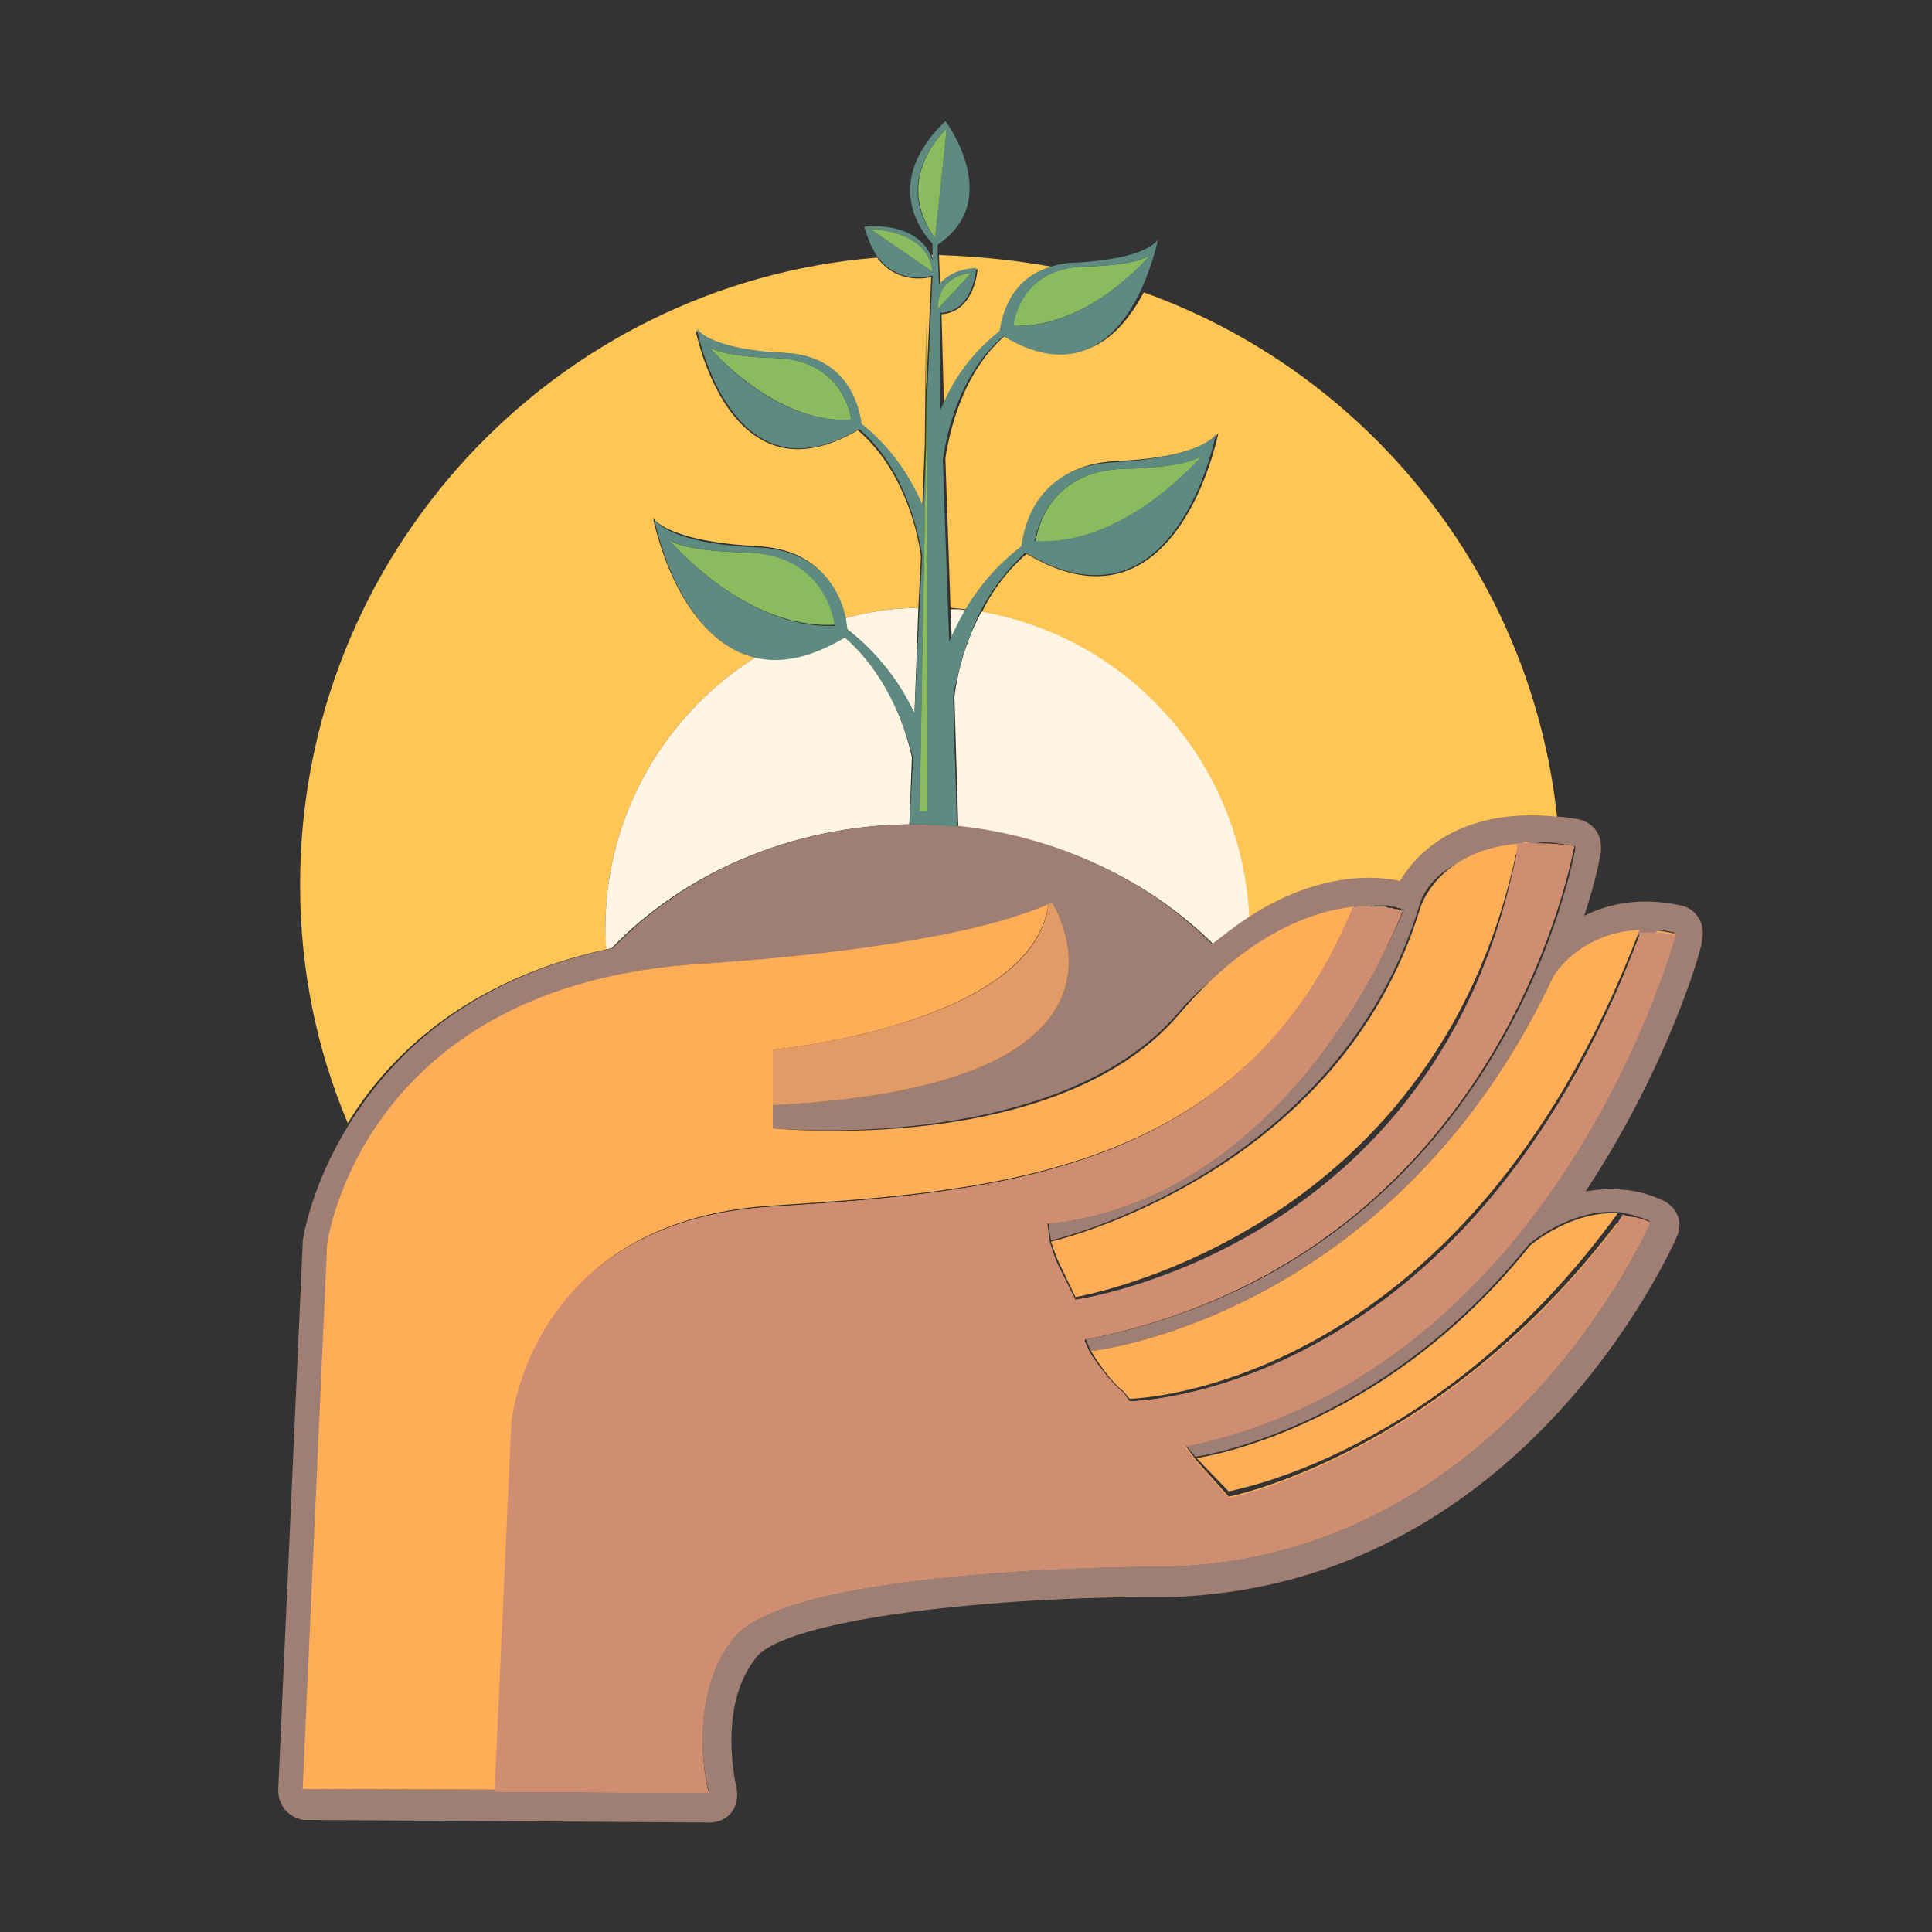 <?xml version="1.0" encoding="utf-8"?>
<!-- Generator: Adobe Illustrator 18.1.0, SVG Export Plug-In . SVG Version: 6.00 Build 0)  -->
<svg version="1.1" id="Layer_1" xmlns="http://www.w3.org/2000/svg" xmlns:xlink="http://www.w3.org/1999/xlink" x="0px" y="0px"
	 viewBox="0 0 150 150" enable-background="new 0 0 150 150" xml:space="preserve">
<rect x="0" y="0" width="150" height="150" fill="#333333" stroke="none"/>
<g>
	<path fill="none" d="M110.3,70.4c0,0,0.6-1.9,2.7-3.3c-2.5,1.4-2.9,3.3-2.9,3.3c-6.3,20.9-28.6,26-28.6,26S103.9,91.3,110.3,70.4z"
		/>
	<path fill="none" d="M81.5,96.5c0,0,0.4,1.3,0.6,1.7l1.4,2.7c0,0,28.3-3.9,34.3-34.9c0,0-0.1,0-0.2,0c-6.3,30-34.2,34.5-34.2,34.5
		l-1.4-2.6c-0.2-0.4-0.6-1.6-0.6-1.6L81.3,95c0,0,0,0,0,0L81.5,96.5z"/>
	<path fill="none" d="M108.8,70.6c0,0-0.1,0-0.2-0.1c0,0-0.1,0-0.1,0c-0.1,0-0.2,0-0.3-0.1c-0.1,0-0.1,0-0.2,0c-0.1,0-0.2,0-0.3-0.1
		c-0.1,0-0.2,0-0.2,0c-0.1,0-0.3,0-0.4,0c0.1,0,0.3,0,0.4,0c0.1,0,0.2,0,0.2,0c0.1,0,0.2,0,0.3,0.1c0.1,0,0.1,0,0.2,0
		c0.1,0,0.2,0,0.3,0.1c0,0,0.1,0,0.1,0C108.7,70.6,108.8,70.6,108.8,70.6C108.8,70.6,108.8,70.7,108.8,70.6c0.1,0,0.1,0.1,0.1,0.1
		c0,0,0,0,0,0S108.9,70.7,108.8,70.6C108.8,70.6,108.8,70.6,108.8,70.6z"/>
	<path fill="none" d="M117.8,66.3c0.2-0.5,0.3-0.7,0.5-0.8c0,0,0,0,0,0C118.2,65.6,118,65.8,117.8,66.3z"/>
	<path fill="none" d="M84.3,104.1L84.3,104.1c32.7-6.3,38-38.1,38-38.1c0,0,0,0,0,0C121.9,68,115.9,97.9,84.3,104.1z"/>
	<path fill="none" d="M118.8,65.5C118.8,65.5,118.8,65.5,118.8,65.5c-0.2-0.1-0.3-0.1-0.5,0c0,0,0,0,0,0
		C118.5,65.4,118.7,65.4,118.8,65.5z"/>
	<path fill="none" d="M91.6,78.7c5.3-6.3,10.4-8,13.5-8.4c0,0,0,0,0,0c0.3,0,0.6-0.1,0.9-0.1c0.1,0,0.2,0,0.3,0c0.2,0,0.4,0,0.5,0
		c0.1,0,0.2,0,0.3,0c0.1,0,0.3,0,0.4,0c0.1,0,0.2,0,0.2,0c0.1,0,0.2,0,0.3,0.1c0.1,0,0.1,0,0.2,0c0.1,0,0.2,0,0.3,0.1
		c0,0,0.1,0,0.1,0c0.1,0,0.1,0,0.2,0.1c0,0,0,0,0.1,0c0,0,0.1,0,0.1,0v0c0,0,0,0-0.1,0c0,0,0,0-0.1,0c0,0-0.1,0-0.2-0.1
		c0,0-0.1,0-0.1,0c-0.1,0-0.2,0-0.3-0.1c-0.1,0-0.1,0-0.2,0c-0.1,0-0.2,0-0.3-0.1c-0.1,0-0.2,0-0.2,0c-0.1,0-0.3,0-0.4-0.1
		c-0.1,0-0.2-0.1-0.3-0.1c-0.2,0-0.4-0.1-0.5-0.1c-0.1,0-0.2,0-0.3,0c-0.3,0-0.6-0.1-0.9-0.1c0,0-0.1,0-0.1,0c-3.1,1-8,2.3-13.4,8.6
		c-9.4,11.1-31.3,9.1-31.3,9.1S82.2,89.9,91.6,78.7z"/>
	<path fill="none" d="M119.7,65.9c-0.3,0-0.6-0.3-0.9-0.4c0,0,0,0,0,0C119.1,65.6,119.4,65.9,119.7,65.9z"/>
	<path fill="none" d="M130.1,72.5C130.1,72.5,130.1,72.4,130.1,72.5c-0.5-0.1-1-0.2-1.4-0.2c0,0-0.1,0-0.1,0c0,0,0.1,0,0.1,0
		C129.1,72.3,129.6,72.4,130.1,72.5z"/>
	<polygon fill="none" points="39.8,110.4 38.5,139 55,139 55.1,139 38.5,139 	"/>
	<path fill="none" d="M92.9,113.3l2.5,2.8c0,0,16.4-3.2,30.1-21.2c0,0,0,0,0,0c0.4,0,0.7-0.3,1.1-0.2c0.1,0,0.2-0.4,0.3-0.3
		c-0.1,0-0.2,0.4-0.3,0.3c-0.4-0.1-0.7,0.2-1.1,0.2c0,0,0,0,0,0c-13.7,18-30.1,21.2-30.1,21.2L92.9,113.3l-0.8-1.1c0,0,0,0-0.1,0
		L92.9,113.3z"/>
	<path fill="none" d="M81.6,70.2c-0.7,0.3-3.4,1.5-8.9,2.5C77.9,71.7,80.6,70.6,81.6,70.2C81.6,70.2,81.6,70.2,81.6,70.2z"/>
	<path fill="#FFC655" d="M75.9,20.9c0,0-0.2,3.3-2.8,3.5l0.2,7.4c1.2-3.1,3.1-5.1,4.6-6.2c0.1-1.1,0.8-3.8,3.7-4.9
		c-2.8-0.5-5.7-0.8-8.7-0.9l0.1,2.4C73.4,21.5,74.3,21,75.9,20.9z"/>
	<path fill="#FFC655" d="M72.5,19.8c-0.1,0-0.1,0-0.2,0c0.1,0.1,0.1,0.3,0.2,0.5L72.5,19.8z"/>
	<path fill="#FFC655" d="M78.1,26c-3.4,2.9-4.4,7.6-4.7,9.6l0.4,11.6c0.4,0,0.8,0.1,1.3,0.1c1.4-2.3,3-3.9,4.4-5
		c0.2-1.7,1.3-6.2,7.1-6.5c7.1-0.3,8-2.2,8-2.2S91.4,50,79.7,43c-1.5,1.3-2.7,2.9-3.5,4.6c11.5,2,20.4,11.8,20.7,23.8
		c5.6-3.7,10.1-3.3,11.9-2.9c1.5-2.6,5.1-5.7,12.1-5c-2-18.9-14.8-34.6-32.1-40.8C87.1,25.9,83.9,29.5,78.1,26z"/>
	<path fill="#FFC655" d="M47.1,73.7c0-0.5-0.1-1-0.1-1.6c0-8.9,4.7-16.7,11.7-21.1c-6.2-1.3-8-10.8-8-10.8s0.9,1.8,8,2.2
		c5,0.2,6.5,3.6,6.9,5.6c1.8-0.5,3.7-0.8,5.7-0.8l0.2-4c-0.3-2.3-1.5-6.9-4.9-9.8c-10,5.9-12.6-7.8-12.6-7.8s0.8,1.6,6.8,1.8
		c4.9,0.2,5.8,4,6,5.5c1.6,1.2,3.6,3.3,4.8,6.5l0.2-4.8l0.1-10v5.8l0.4-8.9c-0.7,0.2-2.8,0.4-4.2-1.5C43.1,22,23.3,43,23.3,68.7
		c0,6.6,1.3,12.8,3.7,18.5C30.1,82.1,36.1,76.1,47.1,73.7z"/>
	<path fill="#FFF5E2" d="M71,55.4l0.3-8.2c-2,0-3.9,0.3-5.7,0.8c0.1,0.3,0.1,0.6,0.1,0.8C67.4,50.1,69.5,52.2,71,55.4z"/>
	<path fill="#FFF5E2" d="M73.9,49.8c0.4-0.9,0.8-1.7,1.2-2.4c-0.4-0.1-0.8-0.1-1.3-0.1L73.9,49.8z"/>
	<path fill="#FFF5E2" d="M65.5,49.4c-2.7,1.6-5,2-6.8,1.6C51.7,55.4,47,63.2,47,72.1c0,0.5,0,1.1,0.1,1.6c0.1,0,0.3-0.1,0.4-0.1
		c5.6-5.8,13.9-9.5,23.1-9.6l0.2-5.2C70.2,56,68.7,52.1,65.5,49.4z"/>
	<path fill="#FFF5E2" d="M76.2,47.5c-1.3,2.4-1.9,4.9-2.1,6.6l0.3,10.1c7.9,0.8,14.9,4.2,19.9,9.2c0.9-0.8,1.8-1.5,2.7-2
		C96.5,59.3,87.7,49.5,76.2,47.5z"/>
	<path fill="#9F7E73" d="M117.8,66.3C117.8,66.3,117.8,66.3,117.8,66.3c0.2-0.5,0.3-0.7,0.5-0.8c-0.2,0-0.3,0-0.5,0c0,0,0,0,0,0
		c-0.1,0.3-0.1,0.5-0.2,0.8C117.8,66.3,117.8,66.3,117.8,66.3z"/>
	<path fill="#9F7E73" d="M120,65.5c-0.1,0-0.2,0-0.3,0c-0.3,0-0.6,0-0.9,0c0.3,0.1,0.6,0.4,0.9,0.4C119.8,65.9,119.9,65.5,120,65.5z
		"/>
	<path fill="#9F7E73" d="M132.2,72.4c0-0.4-0.1-0.8-0.3-1.1c-0.3-0.5-0.8-0.9-1.4-1c-3.2-0.7-5.7-0.1-7.5,0.8c1-3,1.3-5,1.3-5
		c0-0.1,0-0.2,0-0.4c0-1-0.7-1.9-1.8-2.1c-0.6-0.1-1.1-0.2-1.7-0.2c-6.9-0.7-10.6,2.4-12.1,5c-1.8-0.4-6.3-0.8-11.9,2.9
		c-0.9,0.6-1.8,1.3-2.7,2c-5-5-12-8.4-19.9-9.2C73.2,64.1,72.1,64,71,64c-0.1,0-0.2,0-0.3,0c-9.3,0.1-17.5,3.8-23.1,9.6
		c-0.1,0-0.3,0.1-0.4,0.1c-11,2.4-16.9,8.4-20.1,13.6c-3,4.8-3.6,9-3.6,9.1c0,0.1,0,0.1,0,0.2l-1.9,42.4c0,0.6,0.2,1.1,0.6,1.6
		c0.4,0.4,1,0.7,1.5,0.7l31.4,0.2c0.7,0,1.3-0.3,1.7-0.8c0.4-0.5,0.5-1.2,0.4-1.8c0-0.1-1.6-6.3,1.5-10.2c2.3-3,18.4-4.8,31.9-4.7
		c27.5-0.7,39.1-26.9,39.6-28c0.5-1.1,0-2.3-1.1-2.8c-2.1-1-4.2-1-6-0.7c6.3-9.5,8.9-18.5,9-19.2C132.2,72.8,132.2,72.6,132.2,72.4z
		 M128.6,72.2c0.5,0,0.9,0.1,1.4,0.2c0,0,0,0,0,0c0,0,0,0,0,0c0,0-9,33.7-38,39.7l0.8,1c0,0,14.2-1.9,25.9-16.5c0,0,3.1-2.7,6.8-2.5
		c0,0,0,0,0,0c0,0,0,0,0,0c0.4,0,0.7,0.1,1.1,0.2c0.1,0,0.2,0,0.3,0.1c0.4,0.1,0.8,0.2,1.2,0.4c0,0-11.2,26.1-37.6,26.7
		c0,0-29.2-0.2-33.6,5.5c-3.8,4.9-1.9,12-1.9,12H55h0.1l-31.5-0.1l1.9-42.3c0,0,2.6-20.3,29.4-21.8c7.8-0.4,13.6-1.2,17.8-2.1
		c5.5-1.1,8.2-2.2,8.9-2.5c0,0,0,0,0-0.1c0.1,0,0.2,0,0.2,0s0,0,0,0c0.1,0,0.1,0,0.1,0s-0.2,0-0.2,0C82.2,71,90,84.3,60,85.8v1.8
		c0,0,22,2.1,31.5-9c5.3-6.3,15.1-8.3,15.3-8.3c0.1,0,0.2,0,0.3,0c0.1,0,0.3,0,0.4,0c0.1,0,0.2,0,0.2,0c0.1,0,0.2,0,0.3,0.1
		c0.1,0,0.1,0,0.2,0c0.1,0,0.2,0,0.3,0.1c0,0,0.1,0,0.1,0c0.1,0,0.1,0,0.2,0.1c0,0,0,0,0.1,0c0,0,0.1,0,0.1,0v0l0,0l0,0c0,0,0,0,0,0
		c0,0,0,0,0,0s-8.3,21.7-27.6,24.4l0.2,1.3c0,0,22.2-5.1,28.6-26c0,0,0.4-2,3-3.3c1.1-0.8,2.9-1,4.9-1.2c0,0,0,0.1,0,0.1
		s-0.2,0-0.2,0c0.2,0,0.3-0.3,0.5-0.3c0.2-0.1,0.3-0.2,0.5-0.1c0.3,0,0.6-0.1,0.9-0.1c0.1,0,0.2,0,0.3,0c0.7,0,1.4,0.2,2.2,0.3
		c0,0,0,0.2,0,0.2c0,0,0,0,0,0c0,0-5.3,31.7-38,38.1l0.4,0.9c0,0,23.4-2.5,35.9-29.1c0,0,2-3,6.7-3.2c0,0,0,0.4,0,0.4
		c0,0,0.1,0,0.1,0c0.4,0,0.8-0.4,1.2-0.4c0,0,0.1-0.2,0.1-0.2c0.5,0,0.9,0,1.4,0.1C129.6,72.4,129.1,72.3,128.6,72.2
		c0,0-0.1,0-0.1,0c0,0,0,0,0,0C128.6,72.3,128.6,72.2,128.6,72.2z"/>
	<path fill="#FFAD57" d="M125.6,94.2c-3.7-0.2-6.8,2.5-6.8,2.5c-11.7,14.6-25.9,16.5-25.9,16.5l2.5,2.6
		C95.4,115.7,111.8,113.2,125.6,94.2z"/>
	<path fill="#FFAD57" d="M128.5,72.2c-0.4,0-0.8,0-1.2,0C127.7,72.2,128.1,72.2,128.5,72.2z"/>
	<path fill="#FFAD57" d="M87.2,108l0.5,0.6c0,0,25.9-0.4,39.6-36.4c-4.7,0.2-6.7,3.6-6.7,3.6c-12.5,26.6-35.9,29.1-35.9,29.1
		S86.1,107.2,87.2,108z"/>
	<path fill="none" stroke="#FFAD57" stroke-width="0" stroke-linecap="round" stroke-linejoin="round" d="M128.6,72.2
		c0.5,0,0.9,0.1,1.4,0.2"/>
	<path fill="#FFAD57" d="M39.8,110.4c0,0,1.3-15.6,20.1-16.8c16.9-1.1,36.6-2.3,45.2-23.2c-3.1,0.3-8.3,2.1-13.6,8.4
		C82,89.9,60,87.6,60,87.6v-1.8v-4.3c0,0,20.1-1.9,21.4-11.3c-0.9,0.4-3.6,1.5-8.9,2.5c-4.2,0.8-10,1.6-17.7,2.1
		C28,76.3,25.4,96.6,25.4,96.6l-1.9,42.3l31.5,0.1H55l-16.5,0L39.8,110.4z"/>
	<path fill="#FFAD57" d="M81.9,70.1c0,0-0.1,0-0.1,0C81.8,70.1,81.8,70.1,81.9,70.1C81.9,70.1,81.9,70.1,81.9,70.1z"/>
	<path fill="none" stroke="#FFAD57" stroke-width="0" stroke-linecap="round" stroke-linejoin="round" d="M125.6,94.2
		c0.4,0,0.7,0.1,1.1,0.2"/>
	<path fill="#FFAD57" d="M120,65.5c0.7,0,1.4,0.1,2.2,0.2C121.4,65.6,120.7,65.5,120,65.5z"/>
	<path fill="none" stroke="#FFAD57" stroke-width="0" stroke-linecap="round" stroke-linejoin="round" d="M108.5,70.5
		c0,0,0.1,0,0.1,0"/>
	<path fill="none" stroke="#FFAD57" stroke-width="0" stroke-linecap="round" stroke-linejoin="round" d="M108.1,70.5
		c0.1,0,0.1,0,0.2,0"/>
	<path fill="none" stroke="#FFAD57" stroke-width="0" stroke-linecap="round" stroke-linejoin="round" d="M108.8,70.6
		C108.8,70.6,108.8,70.6,108.8,70.6"/>
	
		<line fill="none" stroke="#FFAD57" stroke-width="0" stroke-linecap="round" stroke-linejoin="round" x1="117.5" y1="66.3" x2="117.5" y2="66.3"/>
	
		<line fill="none" stroke="#FFAD57" stroke-width="0" stroke-linecap="round" stroke-linejoin="round" x1="119" y1="65" x2="119" y2="65"/>
	<path fill="none" stroke="#FFAD57" stroke-width="0" stroke-linecap="round" stroke-linejoin="round" d="M119.7,65.5
		c-0.3,0-0.6,0-0.9,0"/>
	<path fill="none" stroke="#FFAD57" stroke-width="0" stroke-linecap="round" stroke-linejoin="round" d="M118.3,65.5
		c-0.2,0-0.3,0-0.5,0"/>
	<path fill="none" stroke="#FFAD57" stroke-width="0" stroke-linecap="round" stroke-linejoin="round" d="M107.5,70.4
		c0.1,0,0.2,0,0.2,0"/>
	<path fill="#FFAD57" d="M83.5,100.7c0,0,27.8-4.6,34.2-34.4c0.1-0.3,0.1-0.5,0.2-0.8c-2.2,0.2-3.7,0.8-4.9,1.6
		c-2.1,1.4-2.7,3.3-2.7,3.3c-6.3,20.9-28.7,26-28.7,26s0.4,1.2,0.6,1.6L83.5,100.7z"/>
	<path fill="none" stroke="#9F7E73" stroke-width="0" stroke-linecap="round" stroke-linejoin="round" d="M128.5,72.2
		c0,0,0.1,0,0.1,0"/>
	<path opacity="0.59" fill="none" stroke="#CF8D72" stroke-width="0" stroke-linecap="round" stroke-linejoin="round" d="
		M128.5,72.2c0,0,0.1,0,0.1,0"/>
	<path fill="none" stroke="#9F7E73" stroke-width="0" stroke-linecap="round" stroke-linejoin="round" d="M127,94.4
		c-0.1,0-0.2,0-0.3-0.1"/>
	<path opacity="0.59" fill="none" stroke="#CF8D72" stroke-width="0" stroke-linecap="round" stroke-linejoin="round" d="M127,94.4
		c-0.1,0-0.2,0-0.3-0.1"/>
	<polygon fill="#9F7E73" points="125.6,94.2 125.6,94.2 125.6,94.2 	"/>
	<polygon opacity="0.59" fill="#CF8D72" points="125.6,94.2 125.6,94.2 125.6,94.2 	"/>
	<path fill="none" stroke="#9F7E73" stroke-width="0" stroke-linecap="round" stroke-linejoin="round" d="M120,65.5
		c-0.1,0-0.2,0-0.3,0"/>
	<path opacity="0.59" fill="none" stroke="#CF8D72" stroke-width="0" stroke-linecap="round" stroke-linejoin="round" d="M120,65.5
		c-0.1,0-0.2,0-0.3,0"/>
	<path fill="#9F7E73" d="M105.1,70.4c0.3,0,0.6-0.1,0.9-0.1C105.7,70.3,105.4,70.3,105.1,70.4C105.1,70.4,105.1,70.4,105.1,70.4z"/>
	<path opacity="0.59" fill="#CF8D72" d="M105.1,70.4c0.3,0,0.6-0.1,0.9-0.1C105.7,70.3,105.4,70.3,105.1,70.4
		C105.1,70.4,105.1,70.4,105.1,70.4z"/>
	<path fill="none" stroke="#9F7E73" stroke-width="0" stroke-linecap="round" stroke-linejoin="round" d="M107.7,70.4
		c0.1,0,0.2,0,0.3,0.1"/>
	<path opacity="0.59" fill="none" stroke="#CF8D72" stroke-width="0" stroke-linecap="round" stroke-linejoin="round" d="
		M107.7,70.4c0.1,0,0.2,0,0.3,0.1"/>
	<path fill="none" stroke="#9F7E73" stroke-width="0" stroke-linecap="round" stroke-linejoin="round" d="M107.5,70.4
		c-0.1,0-0.3,0-0.4,0"/>
	<path opacity="0.59" fill="none" stroke="#CF8D72" stroke-width="0" stroke-linecap="round" stroke-linejoin="round" d="
		M107.5,70.4c-0.1,0-0.3,0-0.4,0"/>
	<path fill="none" stroke="#9F7E73" stroke-width="0" stroke-linecap="round" stroke-linejoin="round" d="M108.9,70.7
		C108.9,70.7,108.9,70.7,108.9,70.7"/>
	<path opacity="0.59" fill="none" stroke="#CF8D72" stroke-width="0" stroke-linecap="round" stroke-linejoin="round" d="
		M108.9,70.7C108.9,70.7,108.9,70.7,108.9,70.7"/>
	
		<line fill="none" stroke="#9F7E73" stroke-width="0" stroke-linecap="round" stroke-linejoin="round" x1="108.9" y1="70.7" x2="108.9" y2="70.7"/>
	
		<line opacity="0.59" fill="none" stroke="#CF8D72" stroke-width="0" stroke-linecap="round" stroke-linejoin="round" x1="108.9" y1="70.7" x2="108.9" y2="70.7"/>
	<polygon fill="#9F7E73" points="117.8,65.5 117.8,65.5 117.8,65.5 	"/>
	<polygon opacity="0.59" fill="#CF8D72" points="117.8,65.5 117.8,65.5 117.8,65.5 	"/>
	<path fill="none" stroke="#9F7E73" stroke-width="0" stroke-linecap="round" stroke-linejoin="round" d="M108.6,70.6
		c0.1,0,0.1,0,0.2,0.1"/>
	<path opacity="0.59" fill="none" stroke="#CF8D72" stroke-width="0" stroke-linecap="round" stroke-linejoin="round" d="
		M108.6,70.6c0.1,0,0.1,0,0.2,0.1"/>
	<path fill="none" stroke="#9F7E73" stroke-width="0" stroke-linecap="round" stroke-linejoin="round" d="M108.2,70.5
		c0.1,0,0.2,0,0.3,0.1"/>
	<path opacity="0.59" fill="none" stroke="#CF8D72" stroke-width="0" stroke-linecap="round" stroke-linejoin="round" d="
		M108.2,70.5c0.1,0,0.2,0,0.3,0.1"/>
	<path fill="#FFAD57" d="M127.4,73C127.3,73,127.3,73,127.4,73c-0.1,0-0.1-0.4-0.1-0.4c-13.6,36-39.6,36.2-39.6,36.2l-0.5-0.7
		c-1.1-0.8-2.6-3.1-2.6-3.1l-0.4-0.9l0-0.1c31.6-6.2,37.6-36.2,38-38.2c0-0.1,0-0.1,0-0.1c-0.8-0.1-1.5-0.2-2.2-0.2
		c-0.1,0-0.2,0.4-0.3,0.4c-0.3,0-0.6-0.3-0.9-0.4c-0.2-0.1-0.3-0.2-0.5-0.1c-0.2,0.1-0.3,0.7-0.5,0.7c0,0,0,0,0,0
		c-6,31-34.3,34.9-34.3,34.9l-1.4-2.8c-0.2-0.4-0.6-1.7-0.6-1.7L81.3,95c0,0,0,0,0,0c19.3-2,27.6-24.3,27.6-24.3s0,0,0,0
		c0,0,0,0-0.1,0c0,0,0,0-0.1,0c0,0-0.1,0-0.2-0.1c0,0-0.1,0-0.1,0c-0.1,0-0.2,0-0.3-0.1c-0.1,0-0.1,0-0.2,0c-0.1,0-0.2,0-0.3-0.1
		c-0.1,0-0.2,0-0.2,0c-0.1,0-0.3,0-0.4,0c-0.1,0-0.2,0-0.3,0c-0.2,0-0.3,0-0.5,0c-0.1,0-0.2,0-0.3,0c-0.3,0-0.6,0-0.9,0.1
		c-8.6,20.9-28.3,22.1-45.2,23.2c-18.8,1.2-20.1,16.8-20.1,16.8l-1.3,28.6l16.6,0.1c0,0-1.9-7.2,1.9-12c4.4-5.7,33.6-5.6,33.6-5.6
		c26.4-0.6,37.6-26.7,37.6-26.7c-0.4-0.2-0.8-0.3-1.2-0.4c-0.1,0-0.2,0.4-0.3,0.3c-0.4-0.1-0.7,0.2-1.1,0.2c0,0,0,0,0,0
		c-13.7,18-30.1,21.2-30.1,21.2l-2.5-2.8l-0.9-1.2c0,0,0,0,0.1,0c29-6,38-39.7,38-39.7c0,0,0,0,0,0c-0.5-0.1-1-0.2-1.4-0.2
		c0,0-0.1,0-0.1,0c0,0,0,0.4,0,0.4C128.1,72.6,127.7,73,127.4,73z"/>
	<path fill="#CF8D72" d="M127.3,72.6c-13.6,36-39.6,36.2-39.6,36.2l-0.5-0.7c-1.1-0.8-2.6-3.1-2.6-3.1l-0.4-0.9l0-0.1
		c31.6-6.2,37.6-36.2,38-38.2c0-0.1,0-0.1,0-0.1c-0.8-0.1-1.5-0.2-2.2-0.2c-0.1,0-2-0.1-2.2,0c-0.2,0.1,0.2,0.5,0,0.5c0,0,0,0,0,0
		c-6,31-34.3,34.9-34.3,34.9l-1.4-2.8c-0.2-0.4-0.6-1.7-0.6-1.7L81.3,95c0,0,0,0,0,0c19.3-2,27.6-24.3,27.6-24.3s0,0,0,0
		c0,0,0,0-0.1,0c0,0,0,0-0.1,0c0,0-0.1,0-0.2-0.1c0,0-0.1,0-0.1,0c-0.1,0-0.2,0-0.3-0.1c-0.1,0-0.1,0-0.2,0c-0.1,0-0.2,0-0.3-0.1
		c-0.1,0-0.2,0-0.2,0c-0.1,0-0.3,0-0.4,0c-0.1,0-0.2,0-0.3,0c-0.2,0-0.3,0-0.5,0c-0.1,0-0.2,0-0.3,0c-0.3,0-0.6,0-0.9,0.1
		c-8.6,20.9-28.3,22.1-45.2,23.2c-18.8,1.2-20.1,16.8-20.1,16.8l-1.3,28.6l16.6,0.1c0,0-1.9-7.2,1.9-12c4.4-5.7,33.6-5.6,33.6-5.6
		c26.4-0.6,37.6-26.7,37.6-26.7c-0.4-0.2-0.8-0.3-1.2-0.4c-0.1,0-0.8-0.1-0.8-0.2c-0.1-0.1-0.3,0.3-0.6,0.8c0,0,0,0,0,0
		c-13.7,18-30.1,21.2-30.1,21.2l-2.5-2.8l-0.9-1.2c0,0,0,0,0.1,0c29-6,38-39.7,38-39.7c0,0,0,0,0,0c-0.5-0.1-1-0.2-1.4-0.2
		c0,0-1.3,0-1.3,0C127.3,72.2,127.3,72.6,127.3,72.6z"/>
	<path fill="#FFAD57" d="M60,81.5v4.3C90,84.3,82.2,71,81.7,70.1c0,0,0.1,0,0,0c0,0,0,0,0,0s-0.1,0-0.2,0c0,0,0,0,0,0.1
		c0,0-0.1,0-0.1,0.1C80.1,79.6,60,81.5,60,81.5z"/>
	<path opacity="0.59" fill="#CF8D72" d="M60,81.5v4.3C90,84.3,82.2,71,81.7,70.1c0,0,0.1,0,0,0c0,0,0,0,0,0s-0.1,0-0.2,0
		c0,0,0,0,0,0.1c0,0-0.1,0-0.1,0.1C80.1,79.6,60,81.5,60,81.5z"/>
	<path fill="#8ABB5E" d="M93.4,35.3c0.2-0.2,0.2-0.3,0.2-0.3S93.6,35.2,93.4,35.3z"/>
	<path fill="#8ABB5E" d="M93.4,35.3c-0.5,0.4-1.9,1-6.2,1.1c-6.3,0.2-6.8,5.7-6.8,5.7C86.9,42.4,92.3,36.7,93.4,35.3z"/>
	<path fill="#8ABB5E" d="M89.3,19.8c0.2-0.1,0.2-0.2,0.2-0.2S89.4,19.7,89.3,19.8z"/>
	<path fill="#8ABB5E" d="M89.3,19.8c-0.4,0.3-1.6,0.8-5.1,0.9c-5.1,0.1-5.6,4.6-5.6,4.6C84,25.5,88.4,20.9,89.3,19.8z"/>
	<path fill="#8ABB5E" d="M51.8,41.8c-0.2-0.2-0.2-0.3-0.2-0.3S51.6,41.6,51.8,41.8z"/>
	<path fill="#8ABB5E" d="M58,42.9c-4.3-0.1-5.8-0.7-6.2-1.1c1.2,1.3,6.6,7.1,13.1,6.7C64.9,48.5,64.3,43,58,42.9z"/>
	<path fill="#8ABB5E" d="M55,26.9c-0.1-0.2-0.2-0.2-0.2-0.2S54.8,26.7,55,26.9z"/>
	<path fill="#8ABB5E" d="M60.3,27.8c-3.7-0.1-4.9-0.6-5.3-0.9c1,1.1,5.6,6,11.1,5.7C66.1,32.6,65.6,28,60.3,27.8z"/>
	<path fill="#5E8A81" d="M72.4,21.4L72,30.4V63h-0.6l0.5-28.4l-0.2,4.8c-1.3-3.2-3.3-5.3-4.8-6.5c-0.2-1.4-1.1-5.3-6-5.5
		c-6-0.3-6.8-1.9-6.8-1.9s2.6,13.8,12.6,7.8c3.4,2.9,4.5,7.5,4.9,9.8l-0.2,4L71,55.4c-1.5-3.2-3.6-5.3-5.2-6.5
		c0-0.2-0.1-0.5-0.1-0.8c-0.4-2-1.9-5.4-6.9-5.6c-7.1-0.3-8-2.2-8-2.2s1.8,9.5,8,10.8c1.9,0.4,4.1,0,6.8-1.6
		c3.1,2.7,4.6,6.6,5.3,9.4L70.6,64c0.1,0,0.2,0,0.3,0c1.1,0,2.3,0.1,3.4,0.2L74,54.1c0.3-1.7,0.9-4.1,2.1-6.6c0.8-1.6,2-3.2,3.5-4.6
		c11.7,7,14.8-9.2,14.8-9.2s-0.9,1.8-8,2.2c-5.8,0.3-6.9,4.8-7.1,6.5c-1.4,1.1-3,2.6-4.4,5c-0.4,0.7-0.8,1.5-1.2,2.4l-0.1-2.5
		l-0.4-11.6c0.3-2.1,1.3-6.7,4.7-9.6c5.8,3.5,9-0.1,10.6-3.4c1-2.1,1.4-4.1,1.4-4.1s-0.7,1.5-6.5,1.8c-0.8,0-1.5,0.2-2.1,0.4
		c-2.9,1-3.5,3.7-3.7,4.9c-1.5,1.2-3.4,3.1-4.6,6.2L73,24.3c2.6-0.1,2.8-3.5,2.8-3.5c-1.6,0.1-2.4,0.7-2.9,1.3l-0.1-2.4l0-0.7
		c5.2-3.5,0.6-9.6,0.6-9.6c-4.9,4.7-1.9,8.6-1,9.5l0,0.8l0,0.5c-0.1-0.2-0.1-0.3-0.2-0.5c-1.3-2.6-5.1-2.1-5.1-2.1
		c0.3,1,0.6,1.7,1,2.3C69.6,21.9,71.7,21.6,72.4,21.4z M55,26.9c-0.2-0.1-0.2-0.2-0.2-0.2S54.8,26.7,55,26.9
		c0.4,0.3,1.6,0.8,5.3,0.9c5.3,0.2,5.8,4.8,5.8,4.8C60.5,32.9,56,28,55,26.9z M51.8,41.8c-0.2-0.2-0.2-0.3-0.2-0.3
		S51.6,41.6,51.8,41.8c0.5,0.4,1.9,1,6.2,1.1c6.3,0.2,6.8,5.7,6.8,5.7C58.3,48.8,53,43.1,51.8,41.8z M87.2,36.4
		c4.3-0.1,5.8-0.7,6.2-1.1c0.2-0.2,0.2-0.3,0.2-0.3s0,0.1-0.2,0.3c-1.2,1.3-6.6,7.1-13.1,6.7C80.4,42.1,80.9,36.6,87.2,36.4z
		 M84.2,20.7c3.5-0.1,4.7-0.6,5.1-0.9c0.1-0.1,0.2-0.2,0.2-0.2s0,0.1-0.2,0.2c-1,1.1-5.3,5.7-10.6,5.5
		C78.7,25.3,79.1,20.8,84.2,20.7z M75.4,21.2L72.8,24C72.8,21.3,75.4,21.2,75.4,21.2z M73.5,10l-0.9,8.5C69.1,13.9,73.5,10,73.5,10z
		 M67.6,17.8c0,0,4.3,0,4.8,3.3L67.6,17.8z"/>
	<path fill="#8ABB5E" d="M73.5,10c0,0-4.3,3.8-0.9,8.5L73.5,10z"/>
	<path fill="#8ABB5E" d="M67.6,17.8l4.8,3.3C72,17.8,67.6,17.8,67.6,17.8z"/>
	<path fill="#8ABB5E" d="M75.4,21.2c0,0-2.6,0.1-2.6,2.8L75.4,21.2z"/>
	<polygon fill="#8ABB5E" points="72,63 72,30.4 72,24.6 71.9,34.6 71.4,63 	"/>
</g>
</svg>
